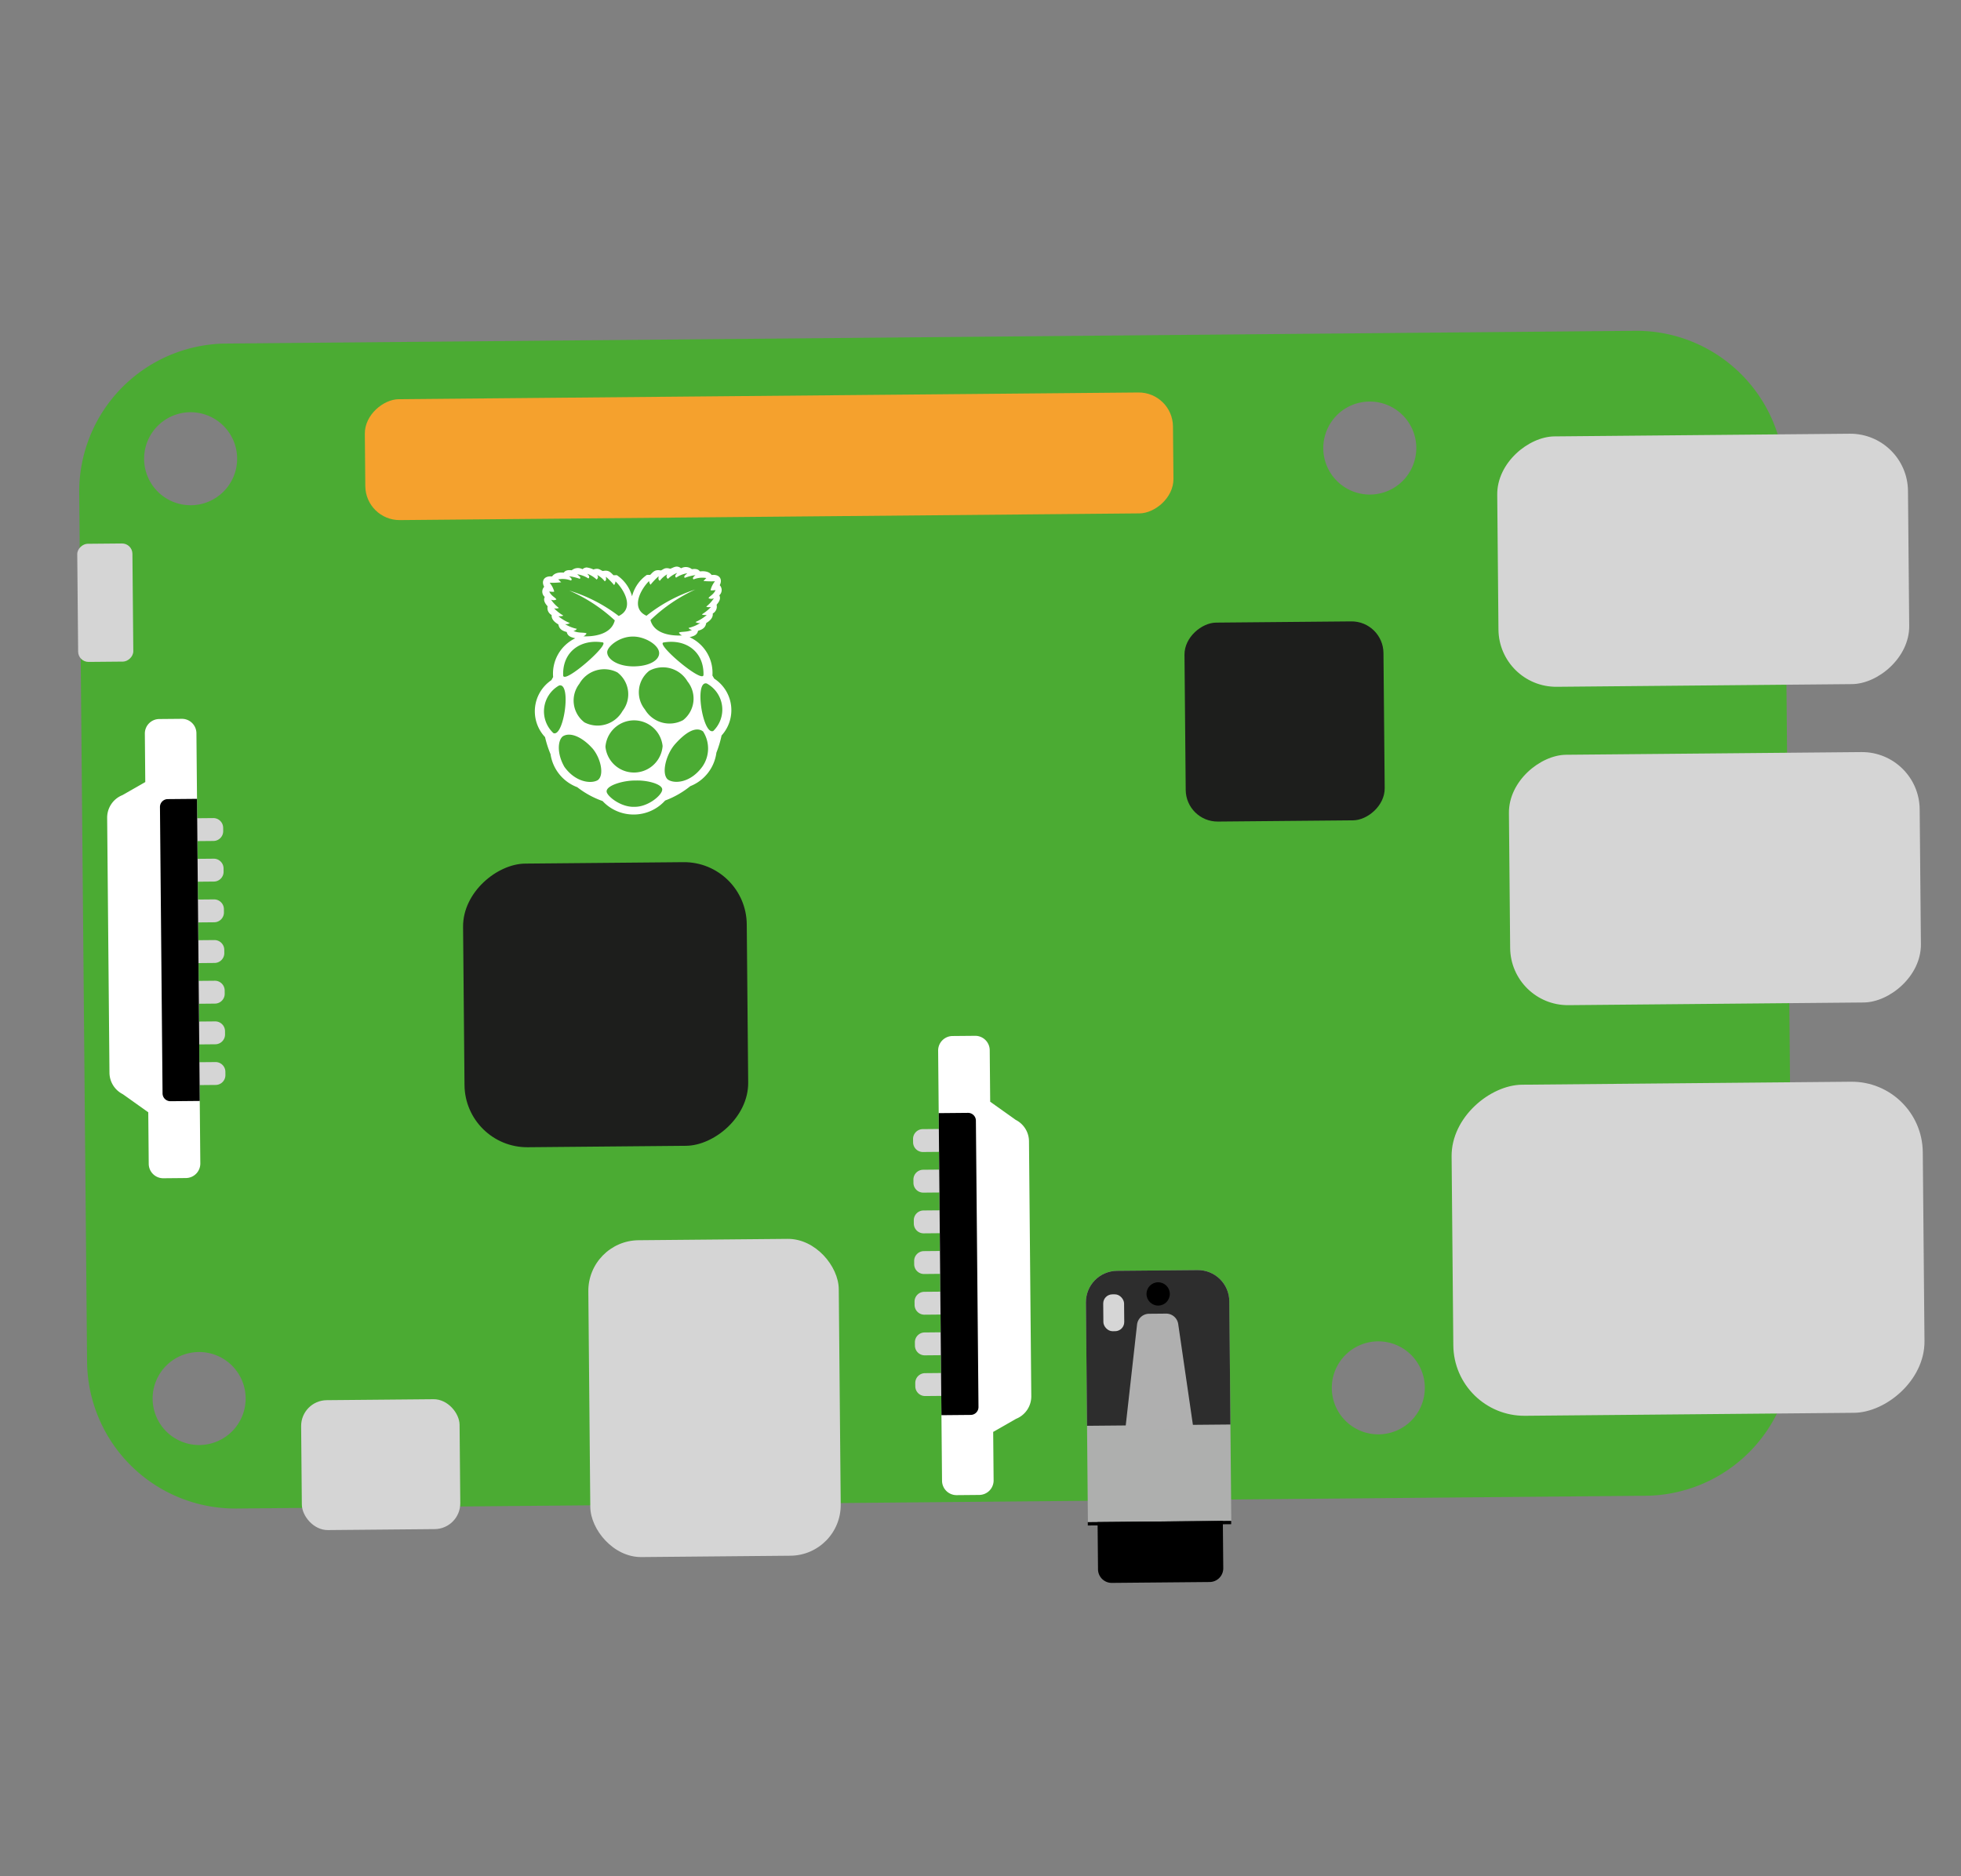 <svg id="Layer_1" data-name="Layer 1" xmlns="http://www.w3.org/2000/svg" xmlns:xlink="http://www.w3.org/1999/xlink" viewBox="0 0 203.826 195.02"><rect x="0" y="0" width="203.826" height="195.02" fill="#808080" stroke="none"/><defs><clipPath id="clip-path"><path id="_Clipping_Path_" data-name="&lt;Clipping Path&gt;" d="M113.077,158.239l-.206-22.841a3.259,3.259,0,0,1,3.229-3.288l5.118-.046,3.267-.029a3.258,3.258,0,0,1,3.288,3.229l.207,22.84Z" fill="#aeafae"/></clipPath></defs><title>Jam_Birthday_Assets</title><path d="M185.487,49.6A15.4,15.4,0,0,0,170,34.389L23.446,35.715A15.4,15.4,0,0,0,8.233,51.206l.818,90.4a15.4,15.4,0,0,0,15.491,15.213l146.55-1.327A15.4,15.4,0,0,0,186.305,140ZM19.77,42.854a4.834,4.834,0,1,1-4.791,4.877A4.835,4.835,0,0,1,19.77,42.854Zm.972,107.364a4.834,4.834,0,1,1,4.79-4.877A4.834,4.834,0,0,1,20.742,150.218ZM142.332,41.744a4.834,4.834,0,1,1-4.79,4.878A4.834,4.834,0,0,1,142.332,41.744Zm.972,107.365a4.834,4.834,0,1,1,4.791-4.878A4.834,4.834,0,0,1,143.3,149.109Z" fill="#4bab33"/><rect x="158.245" y="105.327" width="34.419" height="48.975" rx="7.391" ry="7.391" transform="translate(303.675 -46.808) rotate(89.481)" fill="#d5d5d5"/><rect x="165.231" y="69.989" width="26.031" height="42.695" rx="6.002" ry="6.002" transform="translate(267.966 -87.729) rotate(89.481)" fill="#d5d5d5"/><rect x="164.017" y="36.894" width="26.031" height="42.695" rx="6.002" ry="6.002" transform="translate(233.668 -119.311) rotate(89.481)" fill="#d5d5d5"/><rect x="48.205" y="89.701" width="29.487" height="29.487" rx="6.521" ry="6.521" transform="translate(166.819 40.552) rotate(89.481)" fill="#1d1e1c"/><rect x="123.178" y="64.66" width="20.683" height="20.683" rx="3.315" ry="3.315" transform="translate(207.309 -59.192) rotate(89.481)" fill="#1d1e1c"/><rect x="61.252" y="128.858" width="26.031" height="32.939" rx="5.271" ry="5.271" transform="translate(-1.313 0.678) rotate(-0.519)" fill="#d5d5d5"/><rect x="73.659" y="5.432" width="12.569" height="84.002" rx="3.561" ry="3.561" transform="translate(126.651 -32.936) rotate(89.481)" fill="#f5a12d"/><path d="M60.979,58.992a2.17,2.17,0,0,1,.7.209c.567-.188.7.061.978.161.619-.135.81.144,1.11.438l.345-.01a3.879,3.879,0,0,1,1.583,2.2,3.872,3.872,0,0,1,1.543-2.229l.345,0c.3-.3.481-.581,1.1-.458.279-.1.406-.356.976-.178.354-.114.662-.409,1.134-.049a1.009,1.009,0,0,1,1.122.093c.529-.072.7.066.833.228.117,0,.869-.126,1.218.378.868-.109,1.147.493.842,1.059a.731.731,0,0,1-.044,1.052c.149.286.061.6-.281.978a.821.821,0,0,1-.4.914c.065.551-.506.877-.677.993-.063.322-.2.627-.851.8-.1.48-.5.566-.878.67a4.07,4.07,0,0,1,2.372,3.983l.188.323A3.912,3.912,0,0,1,75,76.459a11.055,11.055,0,0,1-.538,1.785,4.351,4.351,0,0,1-2.714,3.482,9.272,9.272,0,0,1-2.612,1.492,4.392,4.392,0,0,1-3.214,1.456h-.049a4.388,4.388,0,0,1-3.24-1.4A9.325,9.325,0,0,1,60,81.833,4.35,4.35,0,0,1,57.223,78.4a10.965,10.965,0,0,1-.571-1.775,3.912,3.912,0,0,1,.659-5.92l.182-.326a4.071,4.071,0,0,1,2.3-4.025c-.382-.1-.777-.176-.889-.654-.658-.162-.8-.464-.866-.785-.173-.113-.75-.429-.7-.982a.819.819,0,0,1-.417-.906c-.349-.373-.443-.684-.3-.972A.731.731,0,0,1,56.563,61c-.316-.56-.047-1.167.822-1.073.341-.511,1.095-.4,1.211-.4.129-.164.3-.305.829-.242a1.008,1.008,0,0,1,1.12-.114.734.734,0,0,1,.434-.181Zm-1.821,2.4a16.171,16.171,0,0,1,5.151,2.644c1.706-.813.507-2.813-.336-3.6a.731.731,0,0,1-.141.385,7.685,7.685,0,0,0-.853-.863c0,.165.087.343-.121.475a2.464,2.464,0,0,0-.784-.662c.165.278.031.365-.055.481a2.862,2.862,0,0,0-.982-.608c.131.157.314.309.123.493A2.867,2.867,0,0,0,60,59.7c.143.157.438.312.261.472a4.889,4.889,0,0,0-1.111-.263c.2.159.361.314.2.44a2.436,2.436,0,0,0-1.327-.118l.306.3a8.63,8.63,0,0,1-1.2.05,2.434,2.434,0,0,1,.477.912c-.049.049-.292.024-.522,0,.24.493.65.614.747.825a.6.6,0,0,1-.561.012,3.72,3.72,0,0,0,.813.863c-.071.051-.194.083-.488.05a4.556,4.556,0,0,0,.95.746c-.065.076-.291.075-.5.082a4.736,4.736,0,0,0,1.18.7.7.7,0,0,1-.5.109,3.937,3.937,0,0,0,1.232.489.45.45,0,0,1-.355.211c.482.261,1.167.134,1.362.267a.58.58,0,0,1-.334.3c.772.038,2.881-.054,3.271-1.655a16.8,16.8,0,0,0-4.739-3.1Zm13.133-.119a16.781,16.781,0,0,0-4.682,3.188c.419,1.593,2.53,1.646,3.3,1.595a.578.578,0,0,1-.34-.29c.193-.137.88-.022,1.357-.291a.452.452,0,0,1-.358-.2,3.9,3.9,0,0,0,1.222-.512.7.7,0,0,1-.5-.1,4.719,4.719,0,0,0,1.168-.726c-.21,0-.436,0-.5-.073a4.487,4.487,0,0,0,.936-.762c-.293.037-.417.008-.488-.041a3.744,3.744,0,0,0,.8-.878.6.6,0,0,1-.561,0c.093-.213.5-.341.731-.838-.229.024-.472.053-.521,0a2.426,2.426,0,0,1,.46-.92,8.573,8.573,0,0,1-1.2-.028l.3-.308a2.425,2.425,0,0,0-1.325.142c-.161-.123,0-.282.194-.444a4.875,4.875,0,0,0-1.106.283c-.179-.157.113-.317.253-.477a2.867,2.867,0,0,0-1.157.459c-.194-.18-.014-.336.114-.495a2.863,2.863,0,0,0-.971.626c-.088-.115-.223-.2-.063-.48a2.463,2.463,0,0,0-.773.676c-.209-.129-.127-.308-.129-.473a7.666,7.666,0,0,0-.837.879.737.737,0,0,1-.149-.383c-.828.806-1.99,2.828-.27,3.61a16.151,16.151,0,0,1,5.1-2.737ZM68.87,77.537a2.984,2.984,0,0,0-5.939.082v.019a2.983,2.983,0,0,0,5.94-.073ZM64.17,69.9a2.971,2.971,0,0,0-3.95,1.181,2.847,2.847,0,0,0,.532,4.016h0a2.971,2.971,0,0,0,3.95-1.18A2.848,2.848,0,0,0,64.17,69.9Zm3.32-.173a2.847,2.847,0,0,0-.459,4.025A2.973,2.973,0,0,0,71,74.862h0a2.848,2.848,0,0,0,.459-4.026,2.972,2.972,0,0,0-3.972-1.108ZM57.52,76.21c1.085.463,1.913-5.31.588-4.947A3.091,3.091,0,0,0,57.52,76.21Zm15.941-5.158c-1.332-.338-.4,5.419.677,4.936a3.092,3.092,0,0,0-.677-4.936Zm-.34-.889c.055-2.449-1.866-3.774-4.155-3.372C68.123,66.939,73.054,71.1,73.121,70.163ZM62.63,66.777c-2.3-.361-4.192,1-4.093,3.447C58.621,71.162,63.476,66.909,62.63,66.777Zm3.154-.6c-1.369-.023-2.673,1.025-2.671,1.625,0,.73,1.1,1.468,2.708,1.472,1.647,0,2.692-.623,2.691-1.376,0-.853-1.514-1.745-2.728-1.721Zm.241,14.964c-1.186-.018-3,.495-2.972,1.132-.015.434,1.443,1.674,2.918,1.6,1.424.011,2.885-1.253,2.86-1.807-.008-.57-1.613-.985-2.806-.923ZM61.579,77.8c-.985-1.106-2.258-1.758-3.073-1.259-.544.416-.632,1.815.161,3.183,1.172,1.627,2.8,1.777,3.47,1.372.7-.528.3-2.3-.558-3.3Zm8.55-.4c-.91,1.068-1.4,3.007-.728,3.624.645.478,2.366.4,3.621-1.354a3.286,3.286,0,0,0,.054-3.634c-.789-.59-1.906.184-2.947,1.363Z" fill="#fff"/><rect x="31.343" y="145.497" width="16.469" height="13.504" rx="2.685" ry="2.685" transform="matrix(1, -0.009, 0.009, 1, -1.377, 0.365)" fill="#d5d5d5"/><path d="M99.005,107.7l2.345-.021a1.508,1.508,0,0,1,1.522,1.494l.048,5.357,2.653,1.888a2.516,2.516,0,0,1,1.38,2.222l.239,26.495a2.515,2.515,0,0,1-1.584,2.361l-2.377,1.359.045,5.03a1.507,1.507,0,0,1-1.494,1.522l-2.345.021a1.508,1.508,0,0,1-1.522-1.494l-.405-44.712A1.509,1.509,0,0,1,99.005,107.7Z" fill="#fff"/><path d="M95.366,116.911h2.378a0,0,0,0,1,0,0v2.283a1.02,1.02,0,0,1-1.02,1.02h-.339a1.02,1.02,0,0,1-1.02-1.02v-2.283A0,0,0,0,1,95.366,116.911Z" transform="translate(214.239 20.938) rotate(89.481)" fill="#d5d5d5"/><path d="M95.4,121.139h2.378a0,0,0,0,1,0,0v2.283a1.02,1.02,0,0,1-1.02,1.02h-.339a1.02,1.02,0,0,1-1.02-1.02v-2.283A0,0,0,0,1,95.4,121.139Z" transform="translate(218.504 25.089) rotate(89.481)" fill="#d5d5d5"/><path d="M95.443,125.366h2.378a0,0,0,0,1,0,0v2.283a1.02,1.02,0,0,1-1.02,1.02h-.339a1.02,1.02,0,0,1-1.02-1.02v-2.283a0,0,0,0,1,0,0Z" transform="translate(222.769 29.24) rotate(89.481)" fill="#d5d5d5"/><path d="M95.481,129.593h2.378a0,0,0,0,1,0,0v2.283a1.02,1.02,0,0,1-1.02,1.02H96.5a1.02,1.02,0,0,1-1.02-1.02v-2.283a0,0,0,0,1,0,0Z" transform="translate(227.034 33.39) rotate(89.481)" fill="#d5d5d5"/><path d="M95.519,133.821H97.9a0,0,0,0,1,0,0V136.1a1.02,1.02,0,0,1-1.02,1.02h-.339a1.02,1.02,0,0,1-1.02-1.02v-2.283a0,0,0,0,1,0,0Z" transform="translate(231.299 37.541) rotate(89.481)" fill="#d5d5d5"/><path d="M95.558,138.048h2.378a0,0,0,0,1,0,0v2.283a1.02,1.02,0,0,1-1.02,1.02h-.339a1.02,1.02,0,0,1-1.02-1.02v-2.283A0,0,0,0,1,95.558,138.048Z" transform="translate(235.564 41.692) rotate(89.481)" fill="#d5d5d5"/><path d="M95.6,142.275h2.378a0,0,0,0,1,0,0v2.283a1.02,1.02,0,0,1-1.02,1.02h-.339a1.02,1.02,0,0,1-1.02-1.02v-2.283A0,0,0,0,1,95.6,142.275Z" transform="translate(239.829 45.843) rotate(89.481)" fill="#d5d5d5"/><path d="M83.939,129.469h31.4a0,0,0,0,1,0,0v3.043a.815.815,0,0,1-.815.815H84.753a.815.815,0,0,1-.815-.815v-3.043A0,0,0,0,1,83.939,129.469Z" transform="translate(-30.85 232.223) rotate(-90.519)"/><path d="M19.326,122.464l-2.345.022a1.509,1.509,0,0,1-1.522-1.5l-.048-5.357-2.653-1.887a2.518,2.518,0,0,1-1.38-2.223l-.24-26.5a2.516,2.516,0,0,1,1.585-2.36l2.377-1.36-.045-5.03a1.508,1.508,0,0,1,1.494-1.522l2.345-.021a1.508,1.508,0,0,1,1.522,1.494l.405,44.713A1.508,1.508,0,0,1,19.326,122.464Z" fill="#fff"/><path d="M20.587,109.951h2.378a0,0,0,0,1,0,0v2.283a1.02,1.02,0,0,1-1.02,1.02h-.339a1.02,1.02,0,0,1-1.02-1.02v-2.283A0,0,0,0,1,20.587,109.951Z" transform="translate(-89.625 134.388) rotate(-90.519)" fill="#d5d5d5"/><path d="M20.549,105.724h2.378a0,0,0,0,1,0,0v2.283a1.02,1.02,0,0,1-1.02,1.02h-.339a1.02,1.02,0,0,1-1.02-1.02v-2.283A0,0,0,0,1,20.549,105.724Z" transform="translate(-85.436 130.084) rotate(-90.519)" fill="#d5d5d5"/><path d="M20.51,101.5h2.378a0,0,0,0,1,0,0v2.283a1.02,1.02,0,0,1-1.02,1.02H21.53a1.02,1.02,0,0,1-1.02-1.02V101.5a0,0,0,0,1,0,0Z" transform="translate(-81.248 125.78) rotate(-90.519)" fill="#d5d5d5"/><path d="M20.472,97.269H22.85a0,0,0,0,1,0,0v2.283a1.02,1.02,0,0,1-1.02,1.02h-.339a1.02,1.02,0,0,1-1.02-1.02V97.269A0,0,0,0,1,20.472,97.269Z" transform="translate(-77.059 121.476) rotate(-90.519)" fill="#d5d5d5"/><path d="M20.434,93.042h2.378a0,0,0,0,1,0,0v2.283a1.02,1.02,0,0,1-1.02,1.02h-.339a1.02,1.02,0,0,1-1.02-1.02V93.042A0,0,0,0,1,20.434,93.042Z" transform="translate(-72.871 117.172) rotate(-90.519)" fill="#d5d5d5"/><path d="M20.4,88.815h2.378a0,0,0,0,1,0,0V91.1a1.02,1.02,0,0,1-1.02,1.02h-.339A1.02,1.02,0,0,1,20.4,91.1V88.815A0,0,0,0,1,20.4,88.815Z" transform="translate(-68.682 112.868) rotate(-90.519)" fill="#d5d5d5"/><path d="M20.357,84.587h2.378a0,0,0,0,1,0,0V86.87a1.02,1.02,0,0,1-1.02,1.02h-.339a1.02,1.02,0,0,1-1.02-1.02V84.587A0,0,0,0,1,20.357,84.587Z" transform="translate(-64.494 108.565) rotate(-90.519)" fill="#d5d5d5"/><path d="M2.99,96.839h31.4a0,0,0,0,1,0,0v3.043a.815.815,0,0,1-.815.815H3.8a.815.815,0,0,1-.815-.815V96.839a0,0,0,0,1,0,0Z" transform="translate(117.285 79.183) rotate(89.481)"/><rect x="4.802" y="59.785" width="12.28" height="5.734" rx="1.077" ry="1.077" transform="translate(73.493 51.144) rotate(89.481)" fill="#d5d5d5"/><path d="M116.421,153.806h6.957a1.425,1.425,0,0,1,1.425,1.425V165.4a1.425,1.425,0,0,1-1.425,1.425h-6.957a0,0,0,0,1,0,0V153.806a0,0,0,0,1,0,0Z" transform="translate(279.828 38.255) rotate(89.481)"/><path id="_Clipping_Path_2" data-name="&lt;Clipping Path&gt;" d="M113.077,158.239l-.206-22.841a3.259,3.259,0,0,1,3.229-3.288l5.118-.046,3.267-.029a3.258,3.258,0,0,1,3.288,3.229l.207,22.84Z" fill="#aeafae"/><g clip-path="url(#clip-path)"><rect x="111.919" y="131.27" width="16.884" height="16.884" transform="translate(-1.26 1.095) rotate(-0.519)" fill="#2d2d2d"/></g><circle cx="120.379" cy="134.512" r="1.211"/><rect x="114.676" y="134.554" width="2.169" height="3.833" rx="0.953" ry="0.953" transform="translate(-1.231 1.054) rotate(-0.519)" fill="#d6d6d6"/><path d="M124.057,148.582l-7.1.064,1.227-10.948a1.266,1.266,0,0,1,1.246-1.124l1.769-.016a1.265,1.265,0,0,1,1.264,1.083Z" fill="#afafaf"/><rect x="120.356" y="150.894" width="0.347" height="14.903" transform="matrix(0.009, 1, -1, 0.009, 277.778, 36.387)"/></svg>